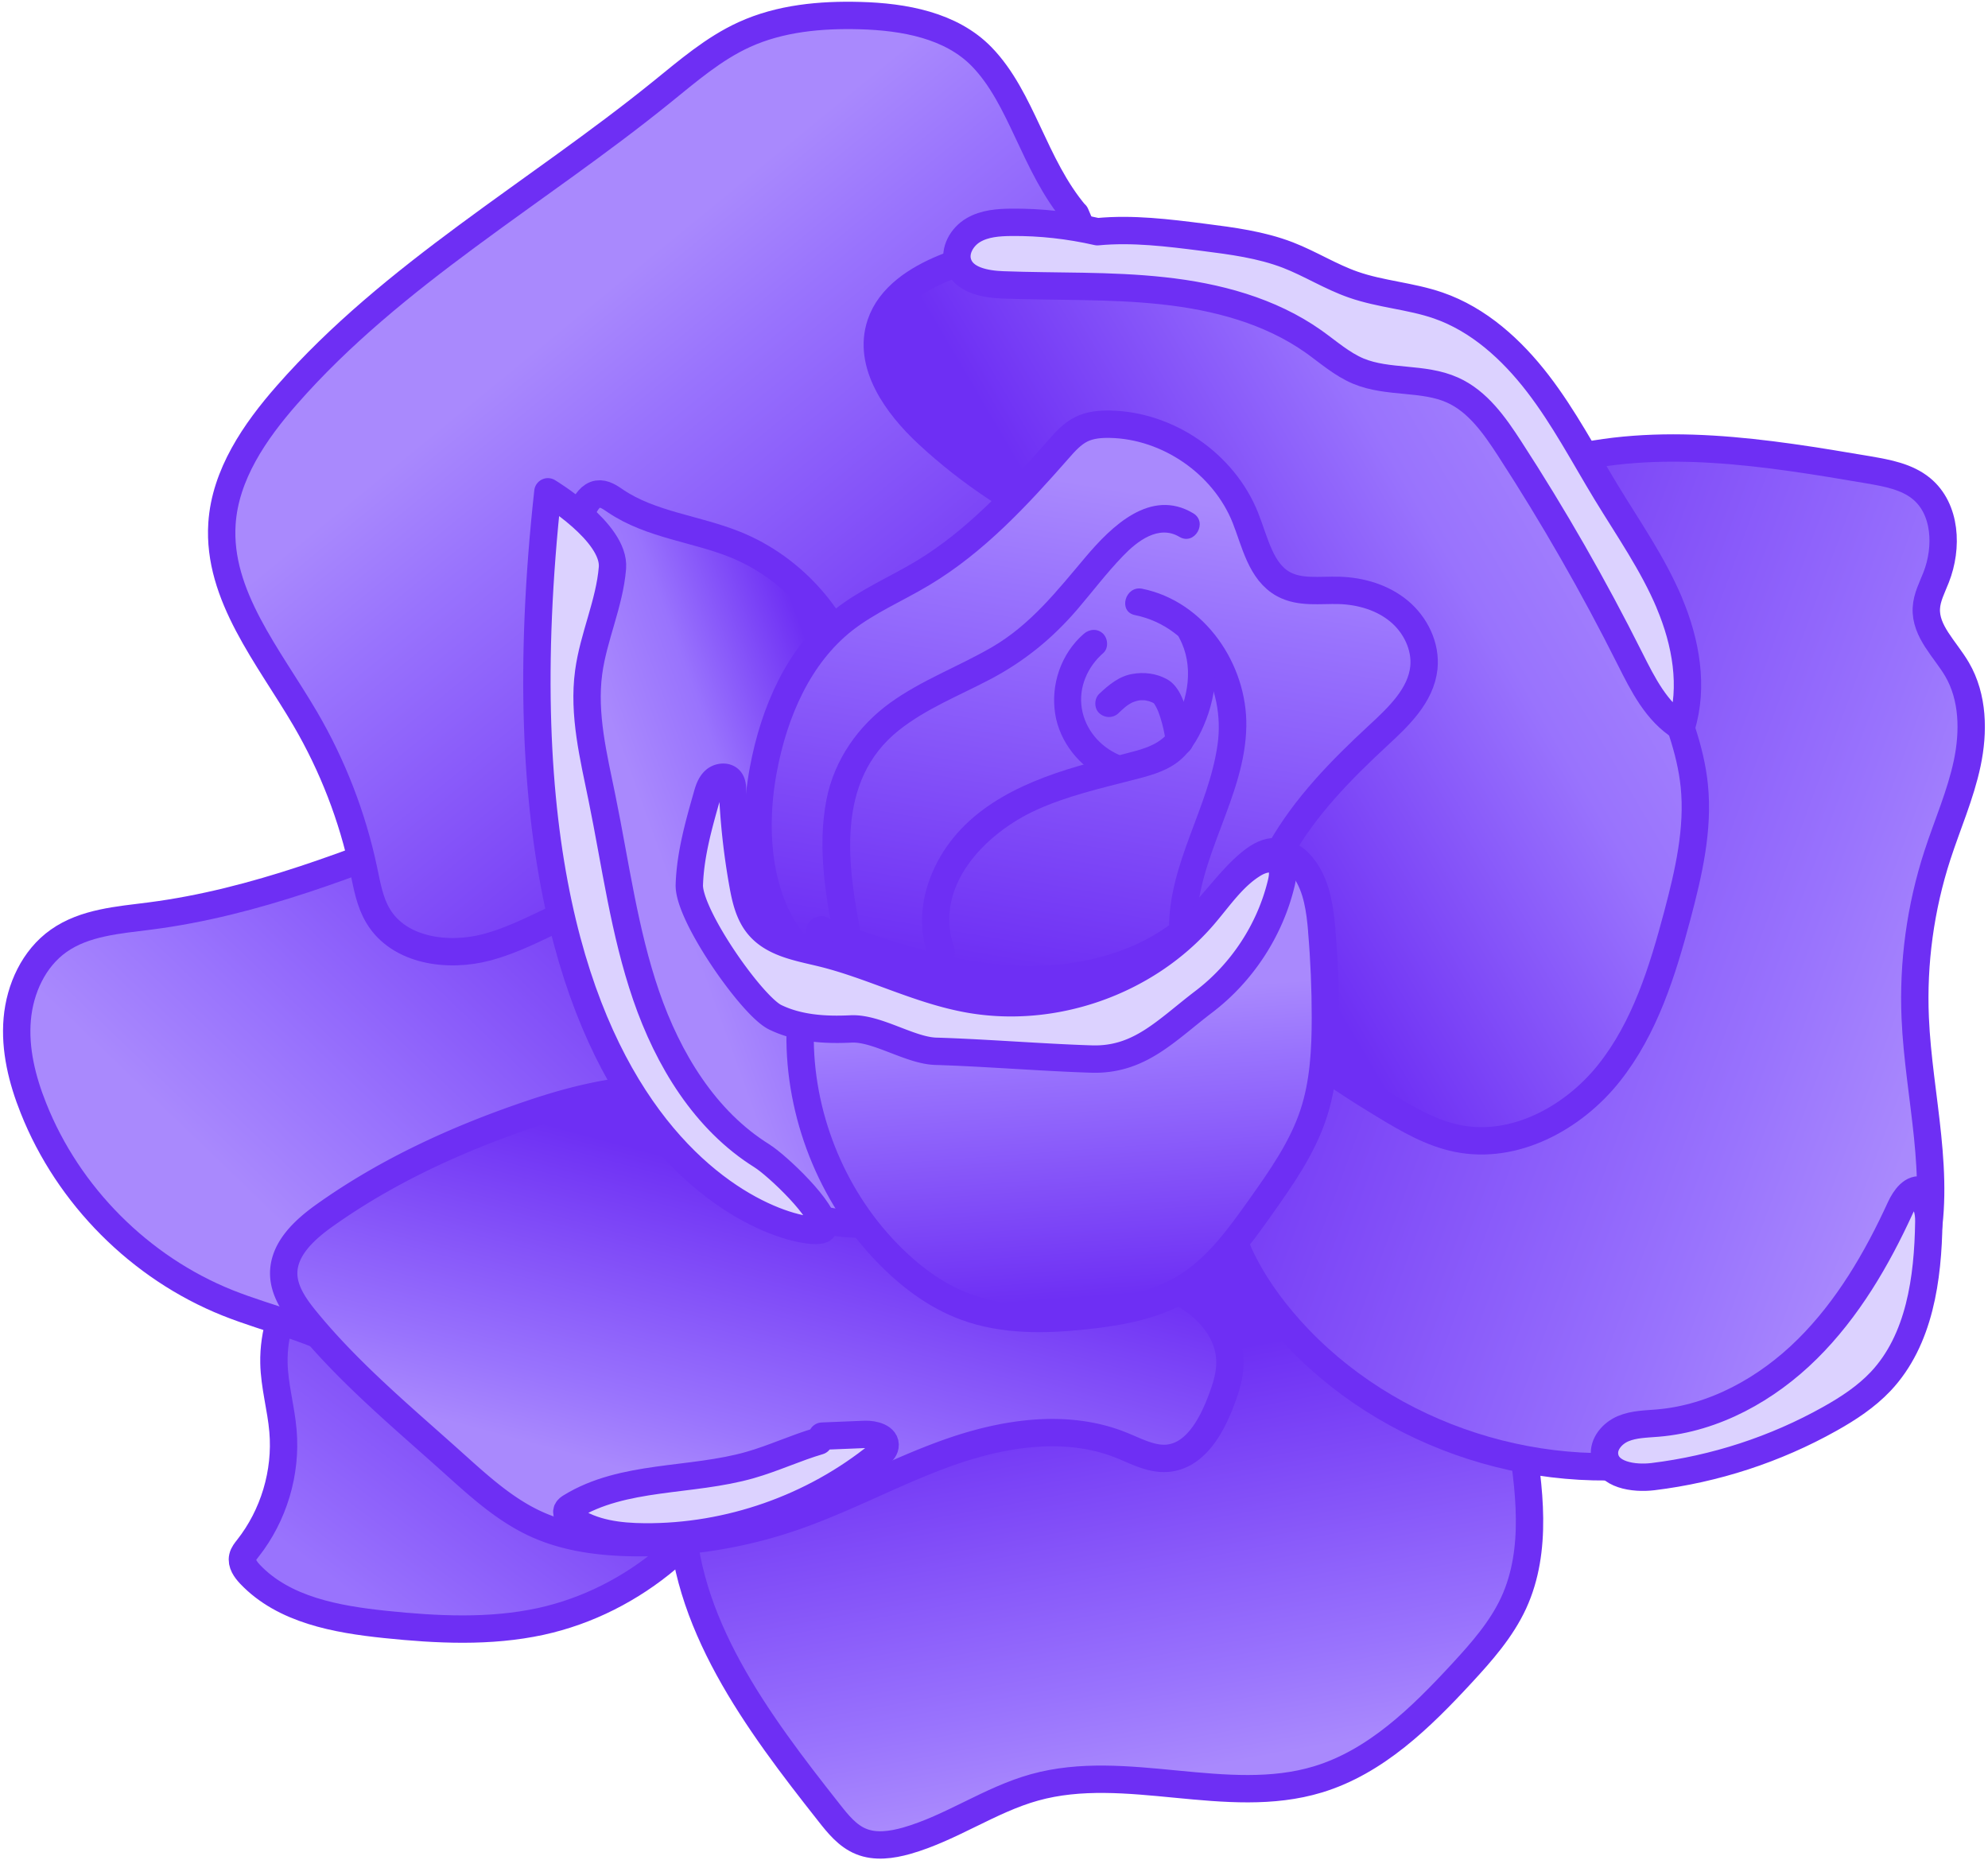 <svg xmlns="http://www.w3.org/2000/svg" xmlns:xlink="http://www.w3.org/1999/xlink" id="Layer_1" width="218" height="204" data-name="Layer 1" viewBox="0 0 218 204"><defs><linearGradient id="linear-gradient" x1="118.61" x2="126.78" y1="150.87" y2="194.88" gradientTransform="matrix(1, 0, 0, 1, 0, 0)" gradientUnits="userSpaceOnUse"><stop offset="0" stop-color="#6e2ff4"/><stop offset=".77" stop-color="#9973fd"/><stop offset="1" stop-color="#a989fd"/></linearGradient><linearGradient id="linear-gradient-2" x1="62.67" x2="38.68" y1="143.03" y2="174.92" gradientTransform="matrix(1, 0, 0, 1, 0, 0)" gradientUnits="userSpaceOnUse"><stop offset="0" stop-color="#6e2ff4"/><stop offset="1" stop-color="#9973fd"/></linearGradient><linearGradient id="linear-gradient-3" x1="73.21" x2="32.98" y1="94.55" y2="136.42" gradientTransform="matrix(1, 0, 0, 1, 0, 0)" gradientUnits="userSpaceOnUse"><stop offset="0" stop-color="#6e2ff4"/><stop offset=".74" stop-color="#9973fd"/><stop offset="1" stop-color="#a989fd"/></linearGradient><linearGradient id="linear-gradient-4" x1="99.01" x2="60.74" y1="83.24" y2="36.47" xlink:href="#linear-gradient"/><linearGradient id="linear-gradient-5" x1="86.84" x2="77.88" y1="130.45" y2="163.66" xlink:href="#linear-gradient"/><linearGradient id="linear-gradient-6" x1="95.3" x2="73.47" y1="89.17" y2="97.11" gradientTransform="matrix(1, 0, 0, 1, 0, 0)" gradientUnits="userSpaceOnUse"><stop offset="0" stop-color="#6e2ff4"/><stop offset=".58" stop-color="#9973fd"/><stop offset="1" stop-color="#a989fd"/></linearGradient><linearGradient id="linear-gradient-7" x1="138.83" x2="212.89" y1="88.4" y2="115.81" xlink:href="#linear-gradient"/><linearGradient id="linear-gradient-8" x1="128.92" x2="182.29" y1="80.71" y2="49.43" xlink:href="#linear-gradient-6"/><linearGradient id="linear-gradient-9" x1="115.12" x2="124.16" y1="107.31" y2="53.85" xlink:href="#linear-gradient"/><linearGradient id="linear-gradient-10" x1="118.86" x2="116.41" y1="142.35" y2="109.41" xlink:href="#linear-gradient"/><linearGradient id="linear-gradient-11" x1="90.01" x2="90" y1="102.07" y2="102" xlink:href="#linear-gradient"/><style>.cls-1{fill:#6e2ff4}.cls-11{stroke-linejoin:round;stroke:#6e2ff4;stroke-width:3px;fill:#dcd2ff}</style></defs><path d="M166.7 156.85c-.47-2.92-1.01-6.02-2.95-8.25-1.58-1.82-3.88-2.82-6.1-3.76-3.17-1.35-6.35-2.7-9.52-4.05-3.2-1.36-6.44-2.73-9.87-3.25-3.88-.59-7.86-.08-11.7.75-4.96 1.07-9.8 2.67-14.42 4.75-2.35 1.06-4.67 2.26-7.19 2.81-6.77 1.49-13.89-1.87-20.69-.47l-7.96 8.2c-.83 3.8-1.59 7.64-1.57 11.53.07 12.69 8.31 23.69 16.18 33.66.98 1.25 2.03 2.55 3.5 3.15 1.57.65 3.37.39 5.01-.07 4.88-1.39 9.13-4.49 14.02-5.85 10.05-2.8 21.11 2.15 31.09-.88 6.33-1.92 11.28-6.77 15.77-11.63 2.18-2.36 4.34-4.81 5.69-7.73 2.67-5.82 1.72-12.58.71-18.9Z" style="stroke:#6e2ff4;stroke-width:3px;stroke-linejoin:round;fill:url(#linear-gradient)"/><path d="M38.54 132.11c-4.2 5.08-8.64 10.77-8.5 17.36.05 2.5.78 4.94.99 7.43.4 4.57-1.01 9.28-3.85 12.88-.23.3-.49.6-.57.97-.16.69.32 1.36.81 1.88 3.71 3.91 9.47 4.94 14.83 5.5 5.68.59 11.47.88 17.05-.33 10.24-2.23 19.17-9.79 23.05-19.53.84-2.1 1.46-4.43.87-6.61" style="fill:url(#linear-gradient-2);stroke:#6e2ff4;stroke-width:3px;stroke-linejoin:round"/><path d="M49.74 90.24c-10.79 4.33-21.72 8.71-33.25 10.2-3.48.45-7.19.7-10.06 2.73-2.73 1.93-4.25 5.25-4.54 8.58-.29 3.33.54 6.67 1.78 9.77 3.81 9.6 11.69 17.5 21.27 21.34 4.67 1.87 9.75 2.85 13.99 5.54 6.01 3.81 9.99 10.85 16.82 12.89 5.11 1.53 10.77-.23 15.01-3.48s7.25-7.8 9.9-12.43c4.97-8.69 9-18.23 9.24-28.24.28-11.85-4.72-23.1-9.62-33.89" style="fill:url(#linear-gradient-3);stroke:#6e2ff4;stroke-width:3px;stroke-linejoin:round"/><path d="M117.92 23.5c-4.56-5.4-5.83-12.69-10.25-17.26-3.36-3.47-8.54-4.4-13.36-4.53-4.33-.12-8.77.29-12.71 2.09-3.35 1.53-6.17 3.98-9.03 6.29-13.71 11.1-29.46 19.94-41.09 33.2-3.55 4.04-6.79 8.77-7.14 14.14-.51 7.87 5.14 14.57 9.13 21.38 3 5.13 5.18 10.75 6.41 16.57.37 1.75.67 3.56 1.6 5.09 2.3 3.81 7.66 4.55 11.96 3.39 4.29-1.16 8.08-3.72 12.31-5.11 3.29-1.09 6.78-1.43 10.15-2.25 5.57-1.34 10.75-3.93 15.87-6.5 4.31-2.16 8.62-4.32 12.94-6.48 1.74-.87 3.51-1.76 4.87-3.15 2-2.04 2.88-4.89 3.7-7.63 1.93-6.49 3.87-12.99 5.8-19.49 1.44-4.85 2.9-9.8 2.8-14.86-.11-5.17-1.85-10.17-3.94-14.9Z" style="fill:url(#linear-gradient-4);stroke:#6e2ff4;stroke-width:3px;stroke-linejoin:round"/><path d="M111.94 139.5a38.264 38.264 0 0 1-19.57-8.92c-3.53-3.06-6.56-6.81-10.69-8.99-7.16-3.78-15.93-2.01-23.6.6-7.93 2.69-15.63 6.21-22.45 11.06-2.21 1.57-4.51 3.66-4.52 6.37 0 1.93 1.2 3.64 2.43 5.14 4.7 5.75 10.45 10.54 15.98 15.5 2.89 2.59 5.79 5.29 9.33 6.89 3.34 1.51 7.08 1.97 10.75 2.01 5.82.06 11.65-.87 17.16-2.74 6-2.04 11.59-5.17 17.57-7.25 5.99-2.08 12.71-3.06 18.59-.71 1.68.67 3.37 1.62 5.17 1.44 2.93-.3 4.68-3.36 5.74-6.11.53-1.37 1.01-2.78 1.04-4.24.1-4.73-4.6-8.3-9.24-9.26-4.64-.97-9.46-.2-14.17-.74" style="fill:url(#linear-gradient-5);stroke:#6e2ff4;stroke-width:3px;stroke-linejoin:round"/><path d="M93.69 74.48c-1.76-6.58-6.74-12.21-13.05-14.76-4.33-1.75-9.26-2.16-13.13-4.77-.6-.41-1.26-.88-1.97-.77-.78.13-1.26.9-1.61 1.61-4.63 9.42-4.46 20.51-2.71 30.86 1.41 8.36 3.78 16.55 7.04 24.37 2.84 6.8 6.5 13.5 12.25 18.11s13.96 6.72 20.67 3.67c1.75-.8 3.42-2 4.25-3.74.55-1.16.68-2.48.73-3.77.57-15.05-8.82-28.91-9.54-43.96" style="fill:url(#linear-gradient-6);stroke:#6e2ff4;stroke-width:3px;stroke-linejoin:round"/><path d="M214.6 73.39c-1.29-2.2-3.5-4.16-3.36-6.71.06-1.18.64-2.26 1.07-3.36 1.29-3.28 1.1-7.52-1.62-9.75-1.59-1.3-3.71-1.69-5.74-2.04-11.33-1.93-23.08-3.84-34.17-.85l-32.85 28.85c-6.47 15.52-8.12 33.02-4.66 49.48.61 2.91 1.38 5.8 2.62 8.51 1.39 3.03 3.35 5.78 5.57 8.26 10.7 11.95 28.04 17.46 43.72 14.09 11.75-2.53 23.01-10.72 25.78-22.42 2-8.42-.57-17.18-.94-25.83-.26-6.03.57-12.1 2.43-17.83 1.09-3.36 2.54-6.63 3.27-10.09s.67-7.26-1.12-10.31Z" style="fill:url(#linear-gradient-7);stroke:#6e2ff4;stroke-width:3px;stroke-linejoin:round"/><path d="M117.73 58.15c-5.86-2.61-11.3-6.2-16-10.56-3.39-3.15-6.64-7.66-5.16-12.05 1.01-3.02 3.98-4.92 6.93-6.14 6.52-2.69 13.93-3.13 20.73-1.26 6.14 1.7 11.67 5.19 17.85 6.72 7.45 1.84 15.84.86 22.25 5.06 5.34 3.5 8.01 9.79 10.39 15.71l7.65 19.02c1.5 3.72 3.01 7.5 3.42 11.49.49 4.78-.62 9.57-1.85 14.21-1.63 6.13-3.56 12.37-7.51 17.33-3.95 4.96-10.39 8.42-16.6 7.16-2.88-.58-5.47-2.1-7.98-3.62-6.17-3.74-12.46-7.92-16-14.21-1.5-2.66-2.44-5.59-3.37-8.49l-5.05-15.8" style="fill:url(#linear-gradient-8);stroke:#6e2ff4;stroke-width:3px;stroke-linejoin:round"/><path d="M137.49 109.12c-1.22-5.38.22-11.1 2.93-15.9 2.72-4.8 6.64-8.8 10.68-12.54 2.26-2.09 4.72-4.41 5.04-7.46.24-2.34-.92-4.71-2.73-6.21s-4.2-2.2-6.56-2.27c-2.06-.06-4.26.31-6.08-.67-2.53-1.37-3.14-4.63-4.21-7.31-2.36-5.9-8.46-10.11-14.82-10.24-1.08-.02-2.19.07-3.16.55-1.01.5-1.79 1.37-2.53 2.22-4.45 5.06-9.09 10.09-14.87 13.56-2.88 1.73-6.02 3.05-8.66 5.12-4.97 3.92-7.63 10.14-8.8 16.36-1.39 7.36-.57 15.88 4.99 20.9 1.99 1.8 4.45 3.01 6.95 3.97 13.25 5.11 28.84 3.71 40.97-3.67.64-.39 1.42-.82 2.11-.52" style="fill:url(#linear-gradient-9);stroke:#6e2ff4;stroke-width:3px;stroke-linejoin:round"/><path d="M144.95 102.1c-.2-2.33-.51-4.75-1.83-6.68-.8-1.17-2.09-2.14-3.5-2.03-.96.08-1.81.64-2.56 1.26-2.13 1.78-3.7 4.14-5.68 6.08-5.22 5.13-12.96 7.03-20.26 6.64-7.26-.39-14.24-2.8-21.07-5.3-1.51 3.57-2.26 7.39-2.31 11.24-.12 8.78 3.37 17.71 9.53 24.06 2.45 2.53 5.31 4.71 8.61 5.93 4.14 1.53 8.7 1.45 13.09.98 3.92-.41 7.92-1.15 11.25-3.26s5.7-5.41 7.98-8.62c2.29-3.23 4.62-6.53 5.85-10.3 1.1-3.36 1.29-6.96 1.29-10.5 0-3.17-.13-6.35-.4-9.51Z" style="fill:url(#linear-gradient-10);stroke:#6e2ff4;stroke-width:3px;stroke-linejoin:round"/><path d="M89.92 102.03s.09.03.13.05c.02-.04.03-.08.04-.12l-.18.07Z" style="fill:url(#linear-gradient-11);stroke:#6e2ff4;stroke-width:3px;stroke-linejoin:round"/><path d="M94.49 102.81c-1.56-7.8-2.95-17.16 4.1-22.75 2.97-2.35 6.58-3.78 9.92-5.53 3.76-1.97 6.87-4.49 9.63-7.71 1.67-1.95 3.22-4.01 5.01-5.86 1.54-1.61 3.91-3.45 6.18-2.09 1.66.99 3.17-1.6 1.51-2.59-4.67-2.79-8.96 1.45-11.79 4.79-3.13 3.71-6.03 7.43-10.3 9.91-3.66 2.12-7.69 3.6-11.14 6.09s-6.12 6.2-6.98 10.61c-1.03 5.29-.08 10.72.96 15.94.38 1.89 3.27 1.09 2.89-.8Z" class="cls-1"/><path d="M124.46 67.45c6.41 1.31 9.93 7.99 9.06 14.17-.98 6.97-5.33 13.01-5.33 20.19 0 1.93 3 1.93 3 0 0-7.77 5.35-14.38 5.48-22.16.11-6.81-4.56-13.69-11.41-15.09-1.88-.38-2.69 2.51-.8 2.89Z" class="cls-1"/><path d="M104.63 103.89c-2.34-6.7 3.43-12.54 9.05-15.09 3.34-1.51 6.95-2.34 10.48-3.25 1.65-.42 3.39-.85 4.8-1.85s2.36-2.54 3.05-4.16c1.54-3.58 1.8-7.57-.1-11.09-.92-1.7-3.51-.19-2.59 1.51 1.63 3.02 1.01 6.65-.61 9.54-.93 1.66-2.35 2.34-4.13 2.83s-3.46.88-5.19 1.35c-6.52 1.78-13.29 4.56-16.61 10.86-1.64 3.12-2.24 6.75-1.05 10.13.63 1.81 3.53 1.03 2.89-.8Z" class="cls-1"/><path d="M118.85 69.5c-2.49 2.16-3.65 5.55-3.14 8.79.48 3.05 2.67 5.84 5.5 7.08.74.32 1.61.22 2.05-.54.37-.64.21-1.73-.54-2.05-2.11-.92-3.71-2.78-4.09-5.09s.63-4.58 2.34-6.07c.61-.53.54-1.58 0-2.12-.61-.61-1.51-.53-2.12 0Z" class="cls-1"/><path d="M122.66 78.19c.24-.22.47-.44.72-.65l.15-.12c-.14.1-.13.1 0 0 .12-.09.25-.17.38-.25s.26-.14.39-.21c-.33.16.13-.04.21-.06l.36-.09c.17-.03.16-.03-.04 0 .08 0 .16-.01.24-.02h.37c.08 0 .16 0 .24.02-.2-.03-.21-.03-.04 0 .12.03.24.05.36.08.07.02.54.22.21.06.11.05.21.12.32.17.29.14-.21-.22-.07-.06.04.05.09.1.14.14.17.15-.22-.34-.02-.01.1.16.2.32.28.5.05.09.08.19.13.28.05.1.03.05-.06-.15.02.06.05.12.07.17.16.42.3.86.42 1.3s.21.85.29 1.28l.06.33c.04.28-.01.05 0-.09 0 .17.04.35.05.52.05.78.66 1.54 1.5 1.5.77-.03 1.55-.66 1.5-1.5-.1-1.69-.55-3.42-1.26-4.96-.35-.76-.86-1.5-1.61-1.9-1.18-.64-2.51-.8-3.82-.56-1.43.25-2.56 1.2-3.59 2.17-.57.54-.58 1.59 0 2.12.61.56 1.51.57 2.12 0Z" class="cls-1"/><path d="M140.21 94.56c-.67-.66-1.81-.36-2.63.11-2.34 1.37-3.88 3.74-5.65 5.79-6.27 7.25-16.52 10.83-25.94 9.05-5.47-1.03-10.5-3.7-15.91-5.01-2.5-.61-5.29-1.05-6.92-3.03-1.04-1.26-1.41-2.92-1.7-4.53a76.1 76.1 0 0 1-1.13-10.32c-.01-.37-.04-.76-.26-1.05-.39-.51-1.24-.41-1.71.02s-.67 1.09-.84 1.7c-.91 3.19-1.82 6.42-1.93 9.73-.12 3.31 6.85 13.27 9.4 14.52 2.55 1.25 5.5 1.43 8.33 1.29 2.84-.14 6.45 2.36 9.29 2.45 5.2.15 11.86.69 17.07.85 5.27.17 8.16-3.11 12.35-6.3 4.19-3.19 7.24-7.86 8.47-12.98.19-.79.3-1.73-.28-2.3Z" style="stroke-miterlimit:10;fill:#dcd2ff;stroke:#6e2ff4;stroke-width:3px"/><path d="M83.59 126.77c-6.28-3.89-10.34-10.62-12.74-17.61s-3.35-14.38-4.83-21.62c-.93-4.56-2.09-9.2-1.47-13.81.52-3.89 2.29-7.55 2.61-11.46.31-3.91-7.08-8.34-7.08-8.34-8.4 76.52 29.87 82.51 30.2 80.75.34-1.82-5.13-6.94-6.7-7.91ZM183.06 66.11c-1.81-4.29-4.5-8.13-6.92-12.11-2.44-4.02-4.63-8.21-7.5-11.94s-6.5-7.04-10.95-8.57c-3.02-1.04-6.28-1.22-9.3-2.28-2.47-.86-4.71-2.29-7.16-3.24-2.96-1.14-6.14-1.55-9.28-1.95-3.85-.49-7.76-.98-11.61-.61-3.08-.7-6.24-1.06-9.4-1.03-1.45.01-2.96.12-4.2.85-1.25.73-2.14 2.26-1.69 3.64.6 1.86 2.99 2.3 4.94 2.37 5.86.22 11.74.01 17.57.65 5.83.63 11.7 2.18 16.49 5.57 1.6 1.14 3.1 2.48 4.91 3.24 3.25 1.35 7.1.63 10.31 2.07 2.78 1.24 4.63 3.89 6.29 6.45 4.81 7.41 9.21 15.09 13.17 22.99 1.43 2.84 2.93 5.86 5.64 7.53 1.38-4.44.5-9.32-1.31-13.61ZM210.19 131.24l.61-.69c-1.06-.38-1.93.86-2.4 1.87-2.59 5.66-5.79 11.13-10.21 15.51s-10.19 7.6-16.4 8.12c-1.28.11-2.6.11-3.79.61s-2.21 1.67-2.04 2.95c.28 2.13 3.17 2.57 5.31 2.31 6.79-.83 13.42-2.99 19.39-6.34 2.02-1.13 3.98-2.42 5.57-4.1 4.28-4.55 5.19-11.28 5.28-17.53.02-1.09-.24-2.5-1.31-2.69ZM94.84 157.29c-1.56.06-3.12.12-4.68.19l-.36.54c-2.55.75-4.97 1.89-7.52 2.62-6.53 1.87-13.92 1.05-19.7 4.61-.15.09-.31.2-.39.37-.15.36.19.73.51.95 2.28 1.58 5.19 1.94 7.97 1.96 9.25.07 18.5-3.17 25.68-9 .31-.25.64-.54.7-.94.16-.97-1.23-1.34-2.21-1.3Z" class="cls-11"/></svg>